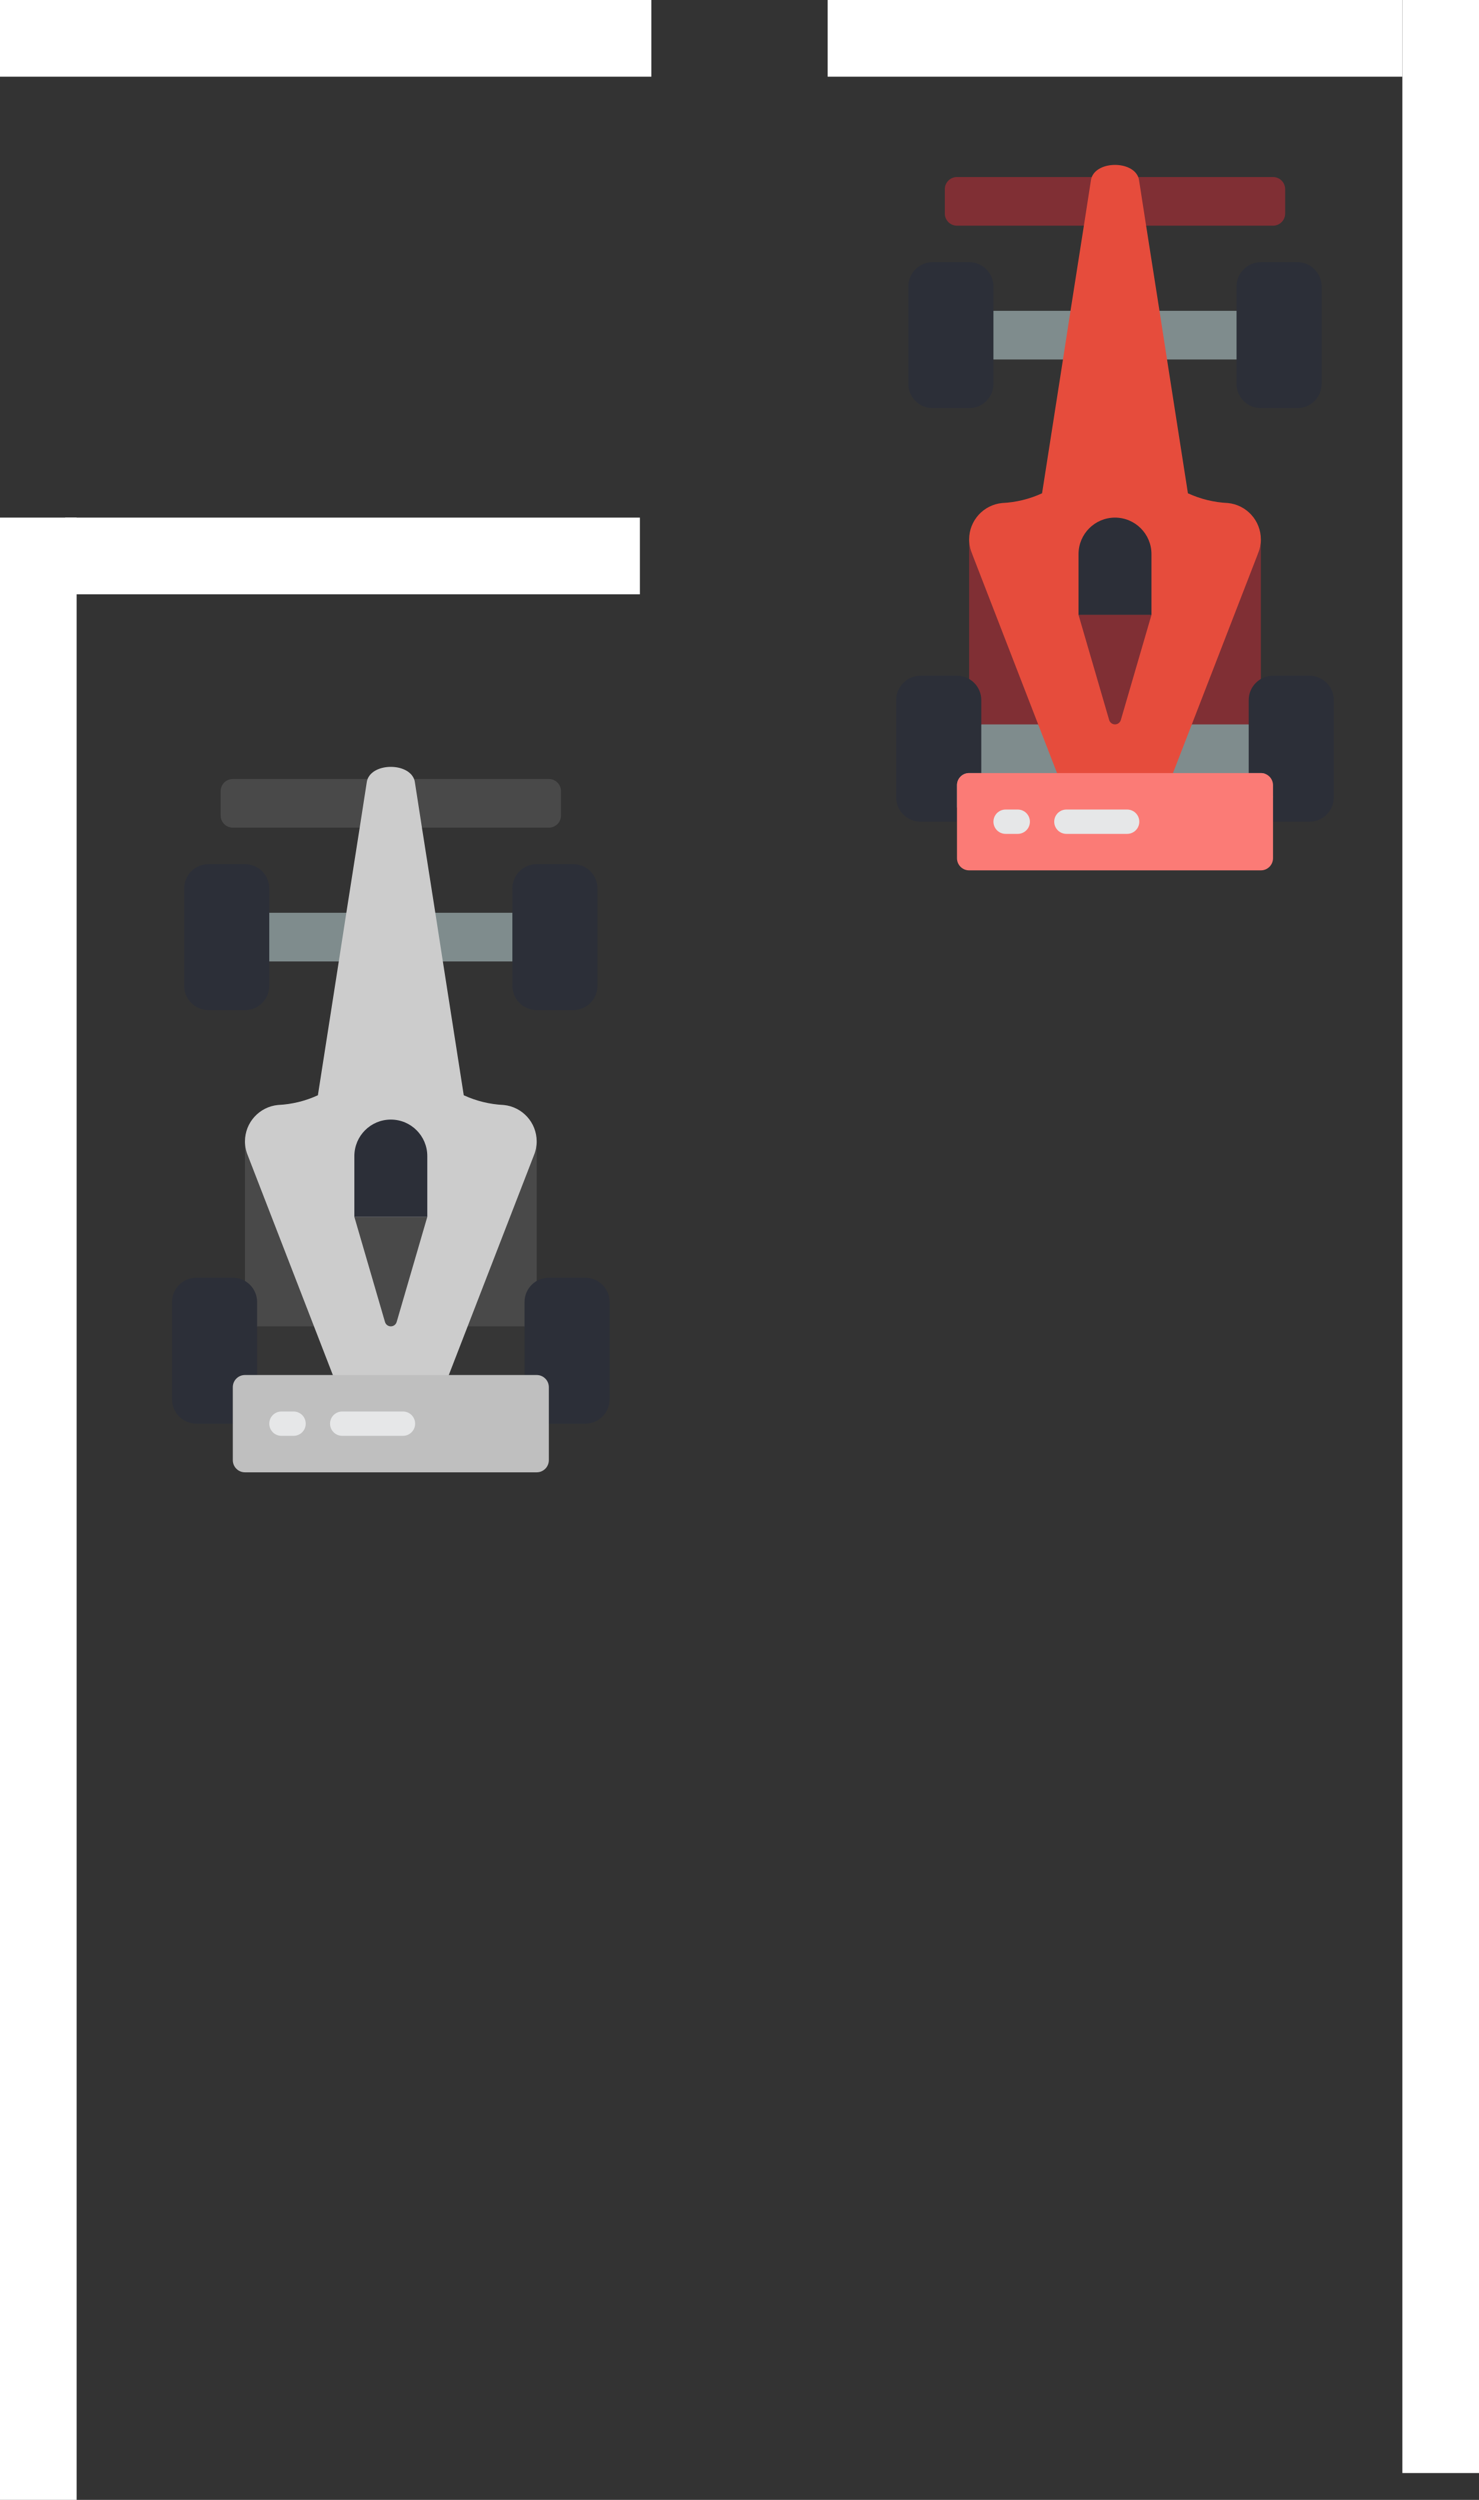 <svg width="386" height="652" viewBox="0 0 386 652" fill="none" xmlns="http://www.w3.org/2000/svg">
<rect x="0" y="0" width="386" height="652" fill="#333333" stroke="none"/>
<rect y="135" width="20" height="517" fill="white"/>
<rect x="366" width="20" height="645" fill="white"/>
<rect x="17" y="135" width="150" height="20" fill="white"/>
<rect x="216" width="150" height="20" fill="white"/>
<rect width="170" height="20" fill="white"/>
<path d="M95.103 250.759H60.759V238.069H98.828L95.103 250.759Z" fill="#7F8C8D"/>
<path d="M102 238.069H143.241V250.759H106.032L102 238.069Z" fill="#7F8C8D"/>
<path d="M140.069 297.679V334.098C138.166 335.208 149.586 340.411 149.586 342.759L152.759 345.931L111.517 352.276L139.339 301.327C139.824 300.172 140.072 298.931 140.069 297.679Z" fill="#494949"/>
<path d="M122.05 345.931H136.897L143.241 364.966L108.345 368.138L122.05 345.931Z" fill="#363636"/>
<path d="M63.931 297.679C63.928 298.931 64.176 300.172 64.661 301.327L95.655 349.103L57.586 355.448L51.241 349.103C51.241 346.756 65.835 335.208 63.931 334.098V297.679Z" fill="#494949"/>
<path d="M67.103 345.931H81.95L92.483 364.966L54.414 368.138L67.103 345.931Z" fill="#363636"/>
<path d="M60.759 203.172H105.172C105.061 203.447 104.987 203.735 104.95 204.029L103.11 215.862H60.759C59.007 215.862 57.586 214.442 57.586 212.69V206.345C57.586 204.593 59.007 203.172 60.759 203.172Z" fill="#494949"/>
<path d="M98.828 203.172H143.241C144.993 203.172 146.414 204.593 146.414 206.345V212.69C146.414 214.442 144.993 215.862 143.241 215.862H100.89L99.05 204.029C99.013 203.735 98.939 203.447 98.828 203.172Z" fill="#494949"/>
<path d="M48.069 231.724V257.103C48.069 260.608 50.91 263.448 54.414 263.448H63.931C67.435 263.448 70.276 260.608 70.276 257.103V231.724C70.276 228.22 67.435 225.379 63.931 225.379H54.414C50.91 225.379 48.069 228.22 48.069 231.724Z" fill="#2C2F38"/>
<path d="M133.724 231.724V257.103C133.724 260.608 136.565 263.448 140.069 263.448H149.586C153.09 263.448 155.931 260.608 155.931 257.103V231.724C155.931 228.22 153.09 225.379 149.586 225.379H140.069C136.565 225.379 133.724 228.22 133.724 231.724Z" fill="#2C2F38"/>
<path d="M51.241 333.241H60.759C64.263 333.241 67.103 336.082 67.103 339.586V358.621H63.931C62.179 358.621 60.759 360.041 60.759 361.793V371.31H51.241C47.742 371.3 44.907 368.465 44.897 364.966V339.586C44.907 336.086 47.742 333.252 51.241 333.241Z" fill="#2C2F38"/>
<path d="M143.241 333.241H152.759C156.258 333.252 159.093 336.086 159.103 339.586V364.966C159.093 368.465 156.258 371.3 152.759 371.31H143.241V361.793C143.241 360.041 141.821 358.621 140.069 358.621H136.897V339.586C136.897 336.082 139.737 333.241 143.241 333.241Z" fill="#2C2F38"/>
<path d="M95.941 203.172C95.829 203.447 95.755 203.735 95.719 204.029L93.879 215.862L90.389 238.069L88.422 250.759L82.966 285.655C79.693 287.164 76.16 288.026 72.56 288.193C67.672 288.665 63.939 292.768 63.931 297.679C63.928 298.931 64.176 300.172 64.661 301.327L81.95 345.931L86.868 358.621L102 368.138L117.132 358.621L122.05 345.931L139.339 301.327C139.824 300.172 140.072 298.931 140.069 297.679C140.061 292.768 136.328 288.665 131.44 288.193C127.84 288.026 124.307 287.164 121.034 285.655L115.578 250.759L113.611 238.069L110.121 215.862L108.281 204.029C108.245 203.735 108.17 203.447 108.059 203.172C106.378 198.953 97.622 198.953 95.941 203.172Z" fill="#CCCCCC"/>
<path d="M92.483 317.379H111.517L103.523 344.789C103.325 345.466 102.705 345.931 102 345.931C101.295 345.931 100.675 345.466 100.477 344.789L92.483 317.379Z" fill="#494949"/>
<path d="M102 292C107.256 292 111.517 296.261 111.517 301.517V317.379H92.483V301.517C92.483 296.261 96.744 292 102 292Z" fill="#2C2F38"/>
<path d="M60.759 361.793V380.828C60.759 382.58 62.179 384 63.931 384H140.069C141.821 384 143.241 382.58 143.241 380.828V361.793C143.241 360.041 141.821 358.621 140.069 358.621H63.931C62.179 358.621 60.759 360.041 60.759 361.793Z" fill="#BFBFBF"/>
<path d="M79.793 371.31C79.793 373.062 78.373 374.483 76.621 374.483H73.448C71.696 374.483 70.276 373.062 70.276 371.31C70.276 369.558 71.696 368.138 73.448 368.138H76.621C78.373 368.138 79.793 369.558 79.793 371.31Z" fill="#E6E7E8"/>
<path d="M108.345 371.31C108.345 373.062 106.924 374.483 105.172 374.483H89.31C87.558 374.483 86.138 373.062 86.138 371.31C86.138 369.558 87.558 368.138 89.31 368.138H105.172C106.924 368.138 108.345 369.558 108.345 371.31Z" fill="#E6E7E8"/>
<path d="M284.103 93.759H249.759V81.069H287.828L284.103 93.759Z" fill="#7F8C8D"/>
<path d="M291 81.069H332.241V93.759H295.032L291 81.069Z" fill="#7F8C8D"/>
<path d="M329.069 140.679V177.098C327.166 178.208 338.586 183.411 338.586 185.759L341.759 188.931L300.517 195.276L328.339 144.327C328.824 143.172 329.072 141.931 329.069 140.679Z" fill="#802F34"/>
<path d="M311.05 188.931H325.897L332.241 207.966L297.345 211.138L311.05 188.931Z" fill="#7F8C8D"/>
<path d="M252.931 140.679C252.928 141.931 253.176 143.172 253.661 144.327L284.655 192.103L246.586 198.448L240.241 192.103C240.241 189.756 254.834 178.208 252.931 177.098V140.679Z" fill="#802F34"/>
<path d="M256.103 188.931H270.95L281.483 207.966L243.414 211.138L256.103 188.931Z" fill="#7F8C8D"/>
<path d="M249.759 46.172H294.172C294.061 46.447 293.987 46.735 293.95 47.029L292.11 58.862H249.759C248.007 58.862 246.586 57.442 246.586 55.69V49.345C246.586 47.593 248.007 46.172 249.759 46.172Z" fill="#802F34"/>
<path d="M287.828 46.172H332.241C333.993 46.172 335.414 47.593 335.414 49.345V55.69C335.414 57.442 333.993 58.862 332.241 58.862H289.89L288.05 47.029C288.013 46.735 287.939 46.447 287.828 46.172Z" fill="#802F34"/>
<path d="M237.069 74.724V100.103C237.069 103.608 239.91 106.448 243.414 106.448H252.931C256.435 106.448 259.276 103.608 259.276 100.103V74.724C259.276 71.22 256.435 68.379 252.931 68.379H243.414C239.91 68.379 237.069 71.22 237.069 74.724Z" fill="#2C2F38"/>
<path d="M322.724 74.724V100.103C322.724 103.608 325.565 106.448 329.069 106.448H338.586C342.09 106.448 344.931 103.608 344.931 100.103V74.724C344.931 71.22 342.09 68.379 338.586 68.379H329.069C325.565 68.379 322.724 71.22 322.724 74.724Z" fill="#2C2F38"/>
<path d="M240.241 176.241H249.759C253.263 176.241 256.103 179.082 256.103 182.586V201.621H252.931C251.179 201.621 249.759 203.041 249.759 204.793V214.31H240.241C236.742 214.3 233.907 211.465 233.897 207.966V182.586C233.907 179.086 236.742 176.252 240.241 176.241Z" fill="#2C2F38"/>
<path d="M332.241 176.241H341.759C345.258 176.252 348.093 179.086 348.103 182.586V207.966C348.093 211.465 345.258 214.3 341.759 214.31H332.241V204.793C332.241 203.041 330.821 201.621 329.069 201.621H325.897V182.586C325.897 179.082 328.737 176.241 332.241 176.241Z" fill="#2C2F38"/>
<path d="M284.941 46.172C284.83 46.447 284.755 46.735 284.719 47.029L282.879 58.862L279.389 81.069L277.422 93.759L271.966 128.655C268.693 130.164 265.16 131.026 261.56 131.193C256.672 131.665 252.939 135.768 252.931 140.679C252.928 141.931 253.176 143.172 253.661 144.327L270.95 188.931L275.868 201.621L291 211.138L306.132 201.621L311.05 188.931L328.339 144.327C328.824 143.172 329.072 141.931 329.069 140.679C329.061 135.768 325.328 131.665 320.44 131.193C316.84 131.026 313.307 130.164 310.034 128.655L304.578 93.759L302.611 81.069L299.121 58.862L297.281 47.029C297.245 46.735 297.17 46.447 297.059 46.172C295.378 41.953 286.622 41.953 284.941 46.172Z" fill="#E64C3C"/>
<path d="M281.483 160.379H300.517L292.523 187.789C292.325 188.466 291.705 188.931 291 188.931C290.295 188.931 289.675 188.466 289.477 187.789L281.483 160.379Z" fill="#802F34"/>
<path d="M291 135C296.256 135 300.517 139.261 300.517 144.517V160.379H281.483V144.517C281.483 139.261 285.744 135 291 135Z" fill="#2C2F38"/>
<path d="M249.759 204.793V223.828C249.759 225.58 251.179 227 252.931 227H329.069C330.821 227 332.241 225.58 332.241 223.828V204.793C332.241 203.041 330.821 201.621 329.069 201.621H252.931C251.179 201.621 249.759 203.041 249.759 204.793Z" fill="#FB7B76"/>
<path d="M268.793 214.31C268.793 216.062 267.373 217.483 265.621 217.483H262.448C260.696 217.483 259.276 216.062 259.276 214.31C259.276 212.558 260.696 211.138 262.448 211.138H265.621C267.373 211.138 268.793 212.558 268.793 214.31Z" fill="#E6E7E8"/>
<path d="M297.345 214.31C297.345 216.062 295.924 217.483 294.172 217.483H278.31C276.558 217.483 275.138 216.062 275.138 214.31C275.138 212.558 276.558 211.138 278.31 211.138H294.172C295.924 211.138 297.345 212.558 297.345 214.31Z" fill="#E6E7E8"/>
</svg>
